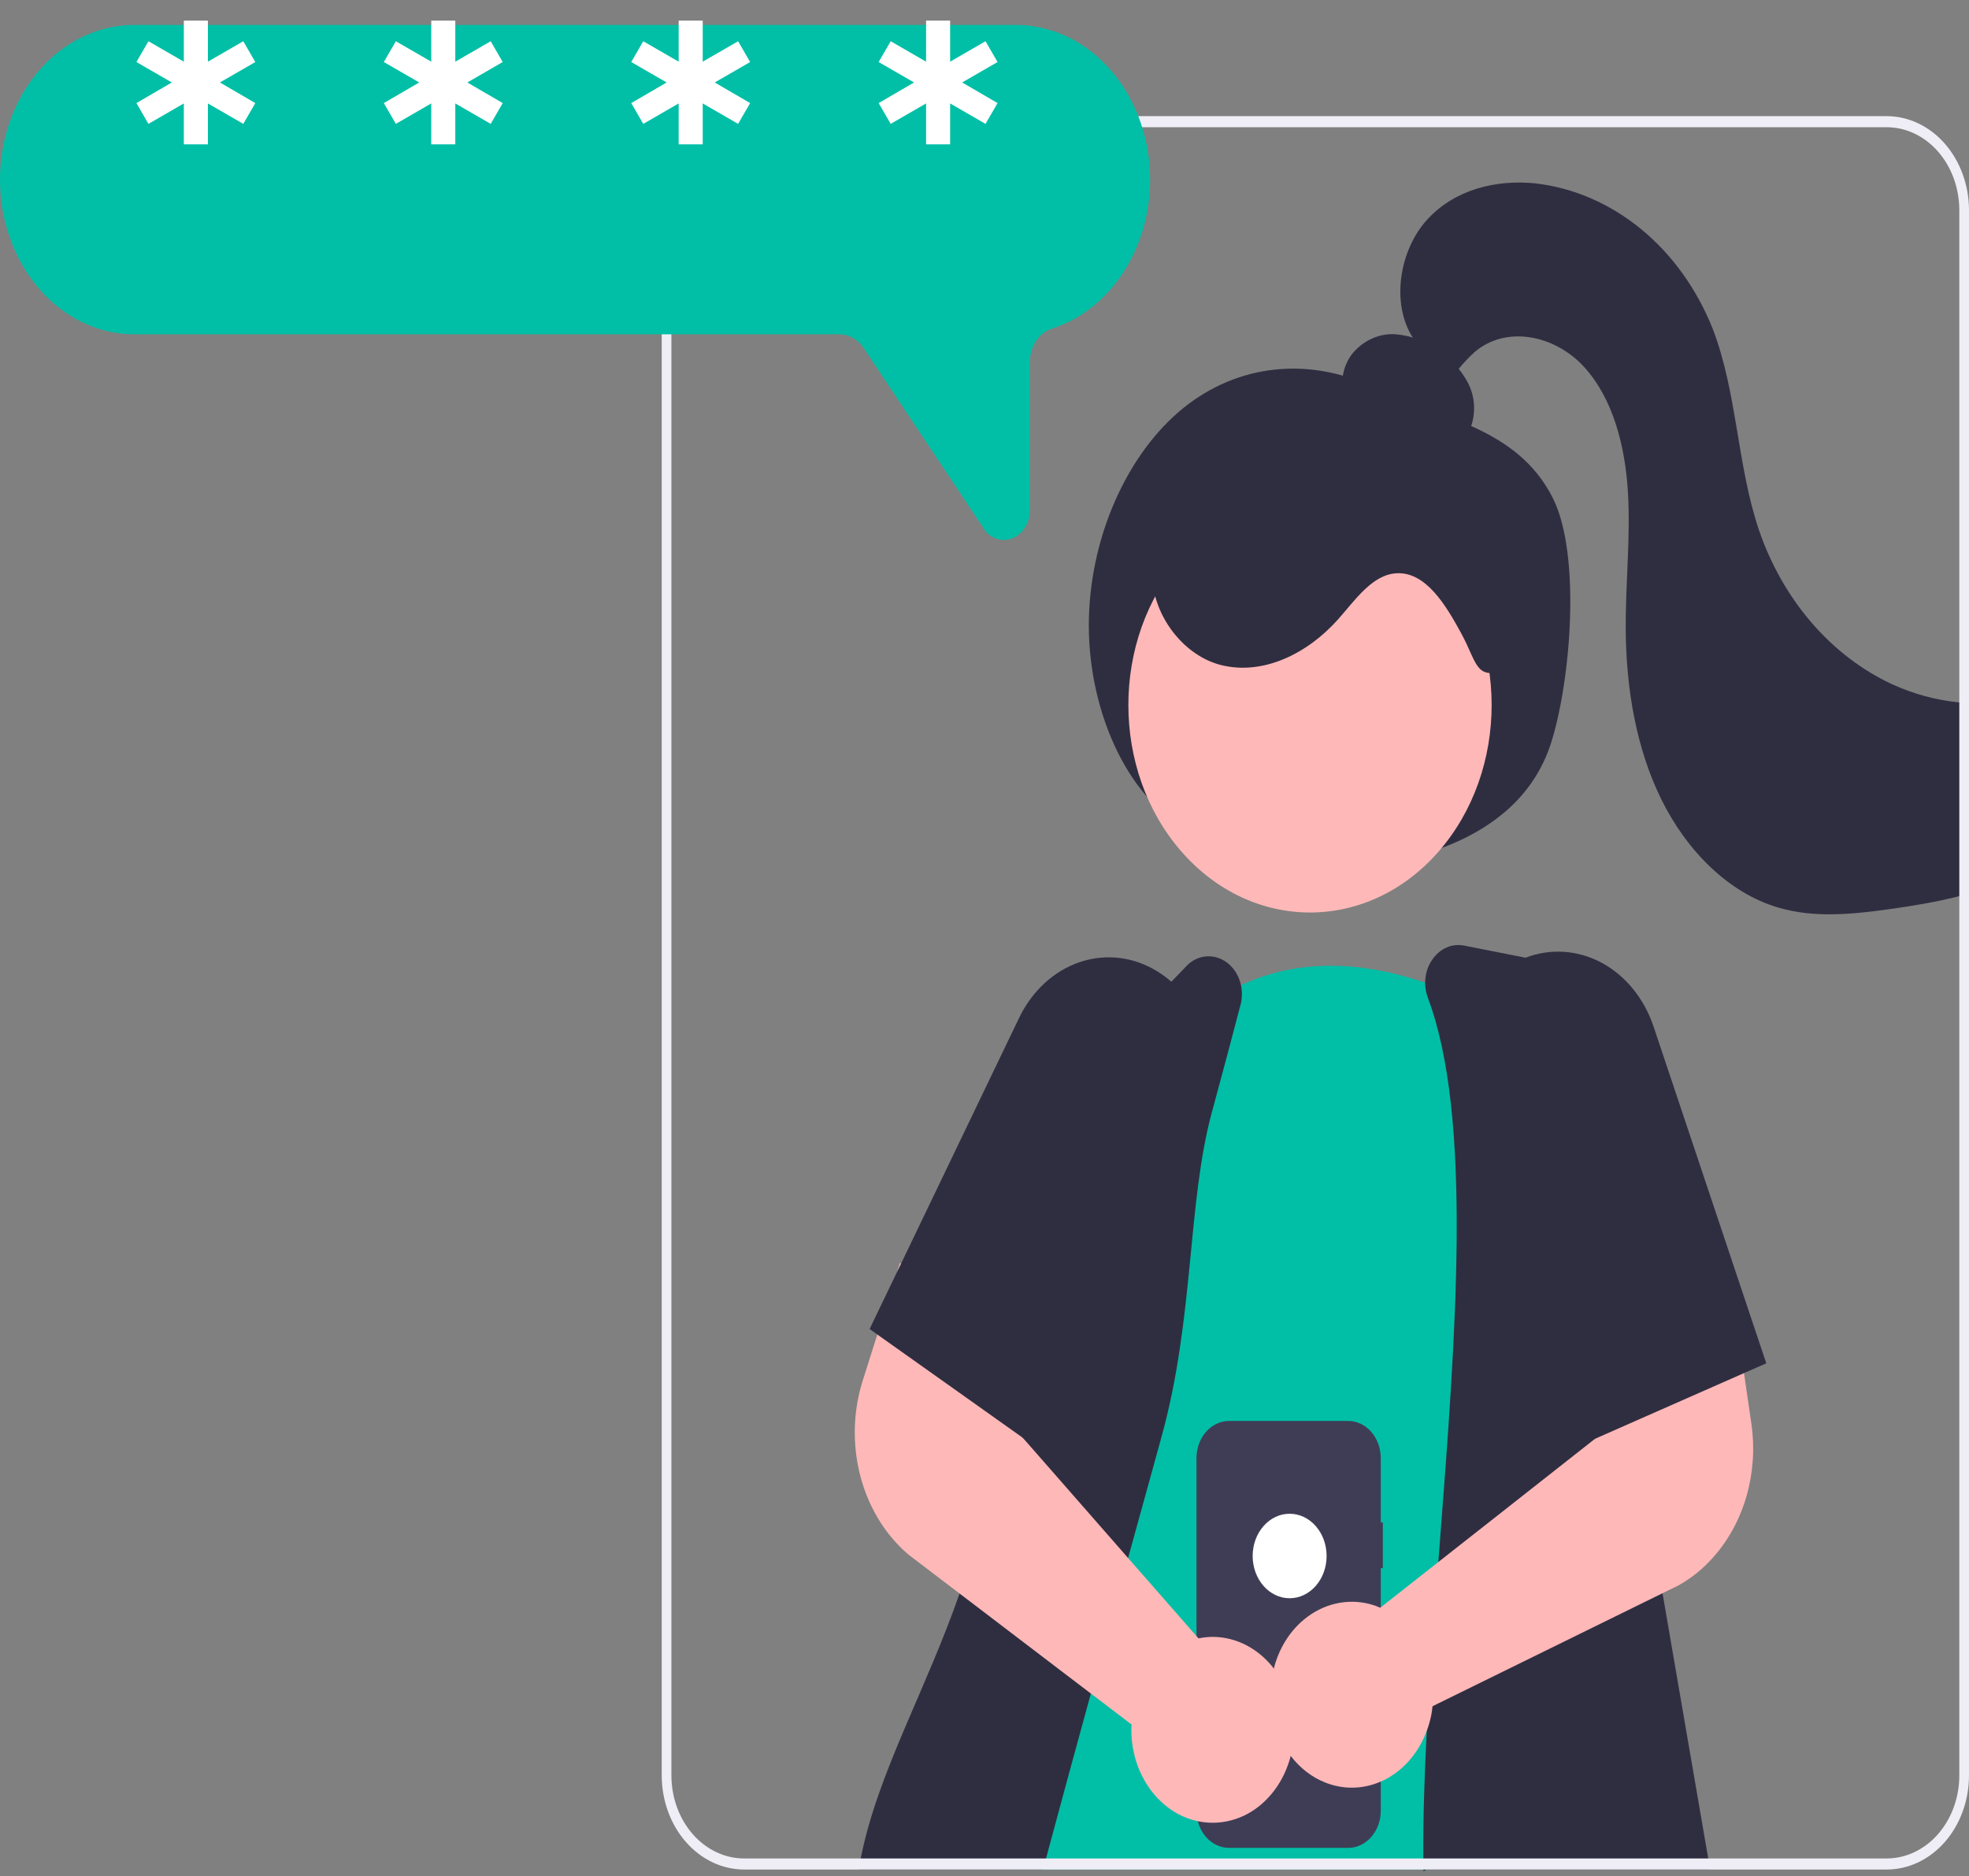 <svg width="191" height="182" viewBox="0 0 191 182" fill="none" xmlns="http://www.w3.org/2000/svg">
<rect x="0" y="0" width="191" height="182" fill="#808080" stroke="none"/>
<path d="M115.052 80.355C109.234 77.302 105.41 68.572 105.628 59.963C105.846 51.354 109.811 43.302 115.281 39.197C120.751 35.091 127.503 34.781 133.373 37.635C139.243 40.49 147.125 41.267 150.653 48.362C153.364 53.815 152.388 65.979 150.468 72.042C148.809 77.282 144.751 80.234 140.795 81.887C136.416 83.699 131.747 84.416 127.105 83.989C122.462 83.562 117.954 82 113.885 79.41L115.052 80.355Z" fill="#2F2E41"/>
<path d="M139.534 82.623C146.415 74.762 146.415 62.017 139.534 54.156C132.653 46.294 121.497 46.294 114.616 54.156C107.735 62.017 107.735 74.762 114.616 82.623C121.497 90.484 132.653 90.484 139.534 82.623Z" fill="#FFB8B8"/>
<path d="M145.868 174.045C144.034 176.38 141.977 178.473 139.735 180.285C139.279 180.655 138.814 181.015 138.34 181.358C138.255 181.428 138.171 181.487 138.086 181.546C138.081 181.482 138.081 181.423 138.081 181.358H97.719C97.637 181.282 97.56 181.199 97.488 181.111C97.235 180.854 96.986 180.569 96.746 180.285C95.165 178.437 93.83 176.335 92.782 174.045L97.714 158.114L99.611 151.971L102.368 143.075L105.336 133.476C105.078 132.588 104.868 131.683 104.707 130.766V130.761C101.894 114.46 115.739 98.642 115.739 98.642C115.847 98.546 115.955 98.454 116.064 98.368C117.398 97.242 118.847 96.305 120.38 95.578C126.87 92.504 133.666 93.743 138.241 95.332C139.831 95.877 141.385 96.551 142.891 97.349C143.426 97.639 143.717 97.821 143.717 97.821L144.173 113.575L144.793 135.112L145.126 147.126L145.544 162.284L145.723 168.846L145.868 174.045Z" fill="#00BFA6"/>
<path d="M165.704 180.283L161.271 154.555L160.651 150.96L163.647 135.636L162.243 127.485L157.006 97.089C156.877 96.357 156.558 95.687 156.091 95.165C155.623 94.643 155.029 94.295 154.385 94.165L147.979 92.904L142.029 91.729C141.455 91.612 140.865 91.676 140.321 91.914C139.777 92.152 139.3 92.556 138.943 93.081C138.493 93.718 138.246 94.511 138.243 95.329C138.244 95.835 138.335 96.335 138.511 96.799C142.855 108.373 141.23 129.406 139.661 149.742C139.614 150.337 139.568 150.933 139.525 151.529C139.196 155.757 138.886 159.92 138.633 163.939C138.548 165.275 138.473 166.601 138.403 167.904C138.173 172.251 138.041 176.409 138.069 180.283C138.069 180.642 138.074 181.002 138.083 181.356C138.083 181.42 138.083 181.479 138.088 181.544C138.173 181.485 138.257 181.426 138.342 181.356H165.887L165.704 180.283Z" fill="#2F2E41"/>
<path d="M120.381 95.576C120.252 94.978 119.994 94.427 119.631 93.973C119.267 93.518 118.811 93.174 118.302 92.972C117.793 92.77 117.248 92.716 116.716 92.816C116.184 92.915 115.683 93.165 115.257 93.543L113.627 95.233L101.261 108.094C100.911 108.455 100.635 108.901 100.453 109.398C99.302 112.547 97.156 118.476 94.62 125.859C93.723 128.478 92.774 131.284 91.802 134.208C90.182 139.086 95.602 146.555 93.977 151.845C93.695 152.773 93.396 153.685 93.079 154.582C89.787 164.052 85.109 172.052 83.494 180.283C83.423 180.642 83.353 181.002 83.287 181.356H101.176C101.2 181.275 101.223 181.195 101.247 181.109C101.317 180.835 101.393 180.562 101.468 180.283C102.787 175.362 104.262 169.959 105.817 164.283C106.033 163.499 106.249 162.71 106.465 161.916C107.118 159.539 107.782 157.127 108.456 154.678C108.55 154.324 108.649 153.97 108.747 153.616C108.973 152.789 109.2 151.963 109.428 151.137C109.729 150.053 110.03 148.966 110.33 147.875C111.11 145.042 111.894 142.192 112.679 139.359C115.858 127.829 115.163 116.738 117.558 107.885C117.596 107.756 117.629 107.633 117.662 107.509C118.69 103.7 119.597 100.319 120.329 97.502C120.496 96.877 120.514 96.212 120.381 95.576Z" fill="#2F2E41"/>
<path d="M139.603 43.335C140.237 43.441 140.885 43.305 141.444 42.948C142.004 42.591 142.445 42.033 142.7 41.36C142.935 40.679 143.03 39.945 142.978 39.215C142.927 38.486 142.729 37.779 142.402 37.15C141.734 35.896 140.803 34.852 139.693 34.114C138.414 33.138 136.936 32.557 135.402 32.428C134.636 32.37 133.869 32.502 133.152 32.813C132.435 33.124 131.784 33.607 131.245 34.23C130.719 34.869 130.372 35.672 130.247 36.538C130.123 37.403 130.228 38.291 130.548 39.088C131.192 40.508 132.544 41.304 133.861 41.844C136.474 42.913 139.258 43.331 142.024 43.069L139.603 43.335Z" fill="#2F2E41"/>
<path d="M145.87 65.039C143.124 65.953 143.274 64.262 141.768 61.485C140.263 58.707 138.306 55.439 135.451 55.612C133.111 55.755 131.481 58.184 129.813 60.064C126.84 63.416 122.524 65.538 118.445 64.515C114.365 63.492 111.001 58.684 111.898 54.023C112.4 51.412 114.09 49.241 116.116 47.904C118.142 46.566 120.481 45.977 122.806 45.669C127.984 44.99 133.229 45.616 138.172 47.506C141.584 48.813 145.014 50.929 146.712 54.554C148.41 58.178 149.896 63.424 146.587 65.039H145.87Z" fill="#2F2E41"/>
<path d="M191 68.218V86.681C190.685 86.772 190.375 86.858 190.061 86.933C187.797 87.507 185.491 87.888 183.199 88.205C179.643 88.699 175.994 89.064 172.528 88.049C167.681 86.633 163.623 82.544 161.162 77.56C158.706 72.58 157.738 66.775 157.701 61.055C157.672 56.602 158.18 52.143 157.912 47.7C157.64 43.257 156.47 38.659 153.652 35.585C150.834 32.505 146.072 31.496 142.981 34.206C142.457 34.69 141.963 35.215 141.502 35.778C140.905 36.541 140.202 37.186 139.421 37.688C138.022 38.493 135.81 37.865 135.716 36.078L137.181 32.95C137.134 32.88 137.082 32.805 137.035 32.735C134.889 29.355 135.786 24.209 138.44 21.307C141.15 18.334 145.184 17.411 148.923 17.787C152.63 18.213 156.175 19.746 159.2 22.231C162.225 24.716 164.625 28.067 166.159 31.947C168.526 38.123 168.503 45.189 170.645 51.477C171.798 54.819 173.532 57.859 175.74 60.416C177.948 62.973 180.586 64.993 183.495 66.356C185.594 67.319 187.807 67.921 190.061 68.143C190.375 68.175 190.685 68.197 191 68.218Z" fill="#2F2E41"/>
<path d="M134.139 147.684H133.939V141.451C133.939 140.494 133.607 139.576 133.014 138.899C132.422 138.223 131.619 137.843 130.781 137.843H119.221C118.806 137.843 118.395 137.936 118.012 138.117C117.629 138.299 117.281 138.564 116.988 138.899C116.694 139.234 116.462 139.632 116.303 140.07C116.144 140.508 116.063 140.977 116.063 141.451V175.649C116.063 176.606 116.395 177.524 116.988 178.201C117.58 178.877 118.383 179.257 119.221 179.257H130.781C131.196 179.257 131.607 179.164 131.99 178.983C132.373 178.801 132.721 178.536 133.014 178.201C133.308 177.866 133.54 177.468 133.699 177.03C133.858 176.592 133.939 176.123 133.939 175.649V152.122H134.139V147.684Z" fill="#3F3D56"/>
<path d="M125.099 155.04C127.08 155.04 128.686 153.205 128.686 150.942C128.686 148.679 127.08 146.844 125.099 146.844C123.118 146.844 121.512 148.679 121.512 150.942C121.512 153.205 123.118 155.04 125.099 155.04Z" fill="white"/>
<path d="M123.566 161.864C123.481 161.746 123.388 161.633 123.294 161.521C122.519 160.613 121.586 159.902 120.555 159.432C119.524 158.963 118.419 158.745 117.31 158.795C116.957 158.816 116.606 158.862 116.258 158.934L116.061 158.709L114.032 156.391L109.429 151.138L106.574 147.876L102.37 143.074L99.214 139.473L97.988 138.073L100.153 128.388L94.621 125.861L87.411 122.572L87.299 122.518L87.031 123.355L85.105 129.456L83.668 133.99C82.832 136.668 82.689 139.566 83.258 142.334C83.827 145.103 85.083 147.625 86.876 149.598C87.285 150.048 87.719 150.465 88.177 150.848L93.08 154.583L94.691 155.806L97.716 158.113L102.708 161.918L105.817 164.284L109.763 167.289C109.744 167.583 109.739 167.879 109.748 168.174C109.795 169.441 110.074 170.683 110.568 171.818C111.063 172.953 111.761 173.957 112.618 174.763C113.644 175.739 114.874 176.395 116.188 176.668H116.192C117.838 177.015 119.537 176.759 121.049 175.938C122.045 175.388 122.93 174.605 123.646 173.64C124.362 172.675 124.893 171.55 125.205 170.336C125.367 169.725 125.468 169.095 125.506 168.458C125.585 167.267 125.454 166.069 125.12 164.937C124.787 163.804 124.259 162.759 123.566 161.864Z" fill="#FFB8B8"/>
<path d="M169.897 138.157L169.173 133.199L168.14 126.133L162.241 127.485L154.572 129.245L155.168 139.219L154.727 139.568L145.127 147.123L139.524 151.528L133.939 155.922L133.935 155.928L133.892 155.96C133.564 155.814 133.226 155.695 132.883 155.606C131.8 155.326 130.678 155.309 129.59 155.557C128.502 155.804 127.471 156.311 126.566 157.044C125.72 157.725 125.002 158.592 124.452 159.593C124.063 160.297 123.764 161.061 123.564 161.862C123.435 162.369 123.344 162.888 123.292 163.413C123.172 164.655 123.281 165.912 123.61 167.104C123.939 168.295 124.482 169.396 125.204 170.334C126.095 171.508 127.24 172.394 128.524 172.905C130.278 173.614 132.197 173.586 133.935 172.824H133.939C134.294 172.673 134.638 172.49 134.968 172.277C136.508 171.298 137.716 169.759 138.401 167.904C138.586 167.416 138.73 166.909 138.833 166.391C138.888 166.102 138.931 165.81 138.96 165.516L140.806 164.609L145.545 162.281L161.269 154.554L162.791 153.808C164.089 153.093 165.271 152.13 166.285 150.959C167.731 149.304 168.813 147.281 169.441 145.055C170.069 142.829 170.225 140.465 169.897 138.157Z" fill="#FFB8B8"/>
<path d="M117.149 101.335C116.913 100.292 116.547 99.293 116.064 98.367C115.434 97.155 114.606 96.092 113.627 95.234C113.214 94.873 112.777 94.548 112.321 94.263C110.015 92.818 107.302 92.479 104.777 93.319C102.252 94.159 100.122 96.11 98.856 98.743L87.41 122.572L87.03 123.355L84.357 128.924L85.104 129.456L91.802 134.21L99.213 139.473L99.734 139.843L104.708 130.765V130.76L115.961 110.204C116.394 109.416 116.741 108.571 116.994 107.687C117.027 107.564 117.06 107.435 117.093 107.312C117.584 105.362 117.603 103.296 117.149 101.335Z" fill="#2F2E41"/>
<path d="M160.407 99.596C159.491 96.865 157.686 94.644 155.371 93.397C153.055 92.15 150.407 91.974 147.98 92.905C147.675 93.023 147.374 93.157 147.078 93.307C145.377 94.175 143.926 95.576 142.894 97.347C142.477 98.056 142.133 98.818 141.87 99.617C141.404 101.008 141.185 102.49 141.223 103.978C141.262 105.466 141.558 106.931 142.095 108.288L144.176 113.573L154.447 139.693L154.729 139.569L163.648 135.636L169.176 133.2L171.336 132.251L160.407 99.596Z" fill="#2F2E41"/>
<path d="M183.015 11.267H72.174C70.058 11.271 68.029 12.233 66.532 13.943C65.035 15.652 64.193 17.971 64.19 20.389V172.235C64.193 174.653 65.035 176.971 66.532 178.681C68.029 180.391 70.058 181.353 72.174 181.357H183.015C185.132 181.354 187.162 180.392 188.658 178.682C190.155 176.972 190.997 174.653 190.999 172.235V20.389C190.997 17.97 190.155 15.652 188.658 13.941C187.162 12.231 185.132 11.27 183.015 11.267ZM190.06 172.235C190.058 174.369 189.315 176.414 187.994 177.923C186.673 179.432 184.883 180.281 183.015 180.283H72.174C70.307 180.281 68.516 179.432 67.195 177.923C65.875 176.414 65.132 174.369 65.129 172.235V20.389C65.132 18.255 65.875 16.209 67.195 14.7C68.516 13.192 70.307 12.343 72.174 12.34H183.015C184.883 12.343 186.673 13.192 187.994 14.7C189.315 16.209 190.058 18.255 190.06 20.389V172.235Z" fill="#EFEEF6"/>
<path d="M97.361 52.38C97.031 52.378 96.704 52.302 96.4 52.154C96.097 52.006 95.821 51.791 95.59 51.519L83.773 33.747C83.5 33.339 83.149 33.008 82.748 32.78C82.347 32.552 81.906 32.432 81.459 32.431H13.022C9.569 32.431 6.256 30.85 3.814 28.035C1.372 25.221 -6.18582e-06 21.404 0 17.424C6.18586e-06 13.444 1.372 9.627 3.814 6.812C6.256 3.998 9.569 2.417 13.022 2.417H98.543C101.693 2.417 104.737 3.733 107.109 6.121C109.482 8.51 111.023 11.808 111.447 15.406C111.871 19.003 111.148 22.656 109.414 25.686C107.679 28.717 105.05 30.921 102.014 31.888C101.405 32.087 100.869 32.51 100.488 33.093C100.107 33.675 99.902 34.386 99.903 35.115V49.46C99.909 50.038 99.763 50.603 99.484 51.083C99.206 51.563 98.808 51.935 98.344 52.151C98.032 52.301 97.698 52.378 97.361 52.38Z" fill="#00BFA6"/>
<mask id="mask0_1_454" style="mask-type:alpha" maskUnits="userSpaceOnUse" x="11" y="0" width="16" height="16">
<rect x="11" width="16" height="16" fill="#D9D9D9"/>
</mask>
<g mask="url(#mask0_1_454)">
<path d="M17.833 14V10.033L14.399 12.017L13.233 10L16.666 8L13.233 6.017L14.399 4L17.833 5.983V2H20.166V5.983L23.599 4L24.766 6.017L21.333 8L24.766 10L23.599 12.017L20.166 10.033V14H17.833Z" fill="white"/>
</g>
<mask id="mask1_1_454" style="mask-type:alpha" maskUnits="userSpaceOnUse" x="35" y="0" width="16" height="16">
<rect x="35" width="16" height="16" fill="#D9D9D9"/>
</mask>
<g mask="url(#mask1_1_454)">
<path d="M41.833 14V10.033L38.399 12.017L37.233 10L40.666 8L37.233 6.017L38.399 4L41.833 5.983V2H44.166V5.983L47.599 4L48.766 6.017L45.333 8L48.766 10L47.599 12.017L44.166 10.033V14H41.833Z" fill="white"/>
</g>
<mask id="mask2_1_454" style="mask-type:alpha" maskUnits="userSpaceOnUse" x="59" y="0" width="16" height="16">
<rect x="59" width="16" height="16" fill="#D9D9D9"/>
</mask>
<g mask="url(#mask2_1_454)">
<path d="M65.833 14V10.033L62.399 12.017L61.233 10L64.666 8L61.233 6.017L62.399 4L65.833 5.983V2H68.166V5.983L71.599 4L72.766 6.017L69.333 8L72.766 10L71.599 12.017L68.166 10.033V14H65.833Z" fill="white"/>
</g>
<mask id="mask3_1_454" style="mask-type:alpha" maskUnits="userSpaceOnUse" x="83" y="0" width="16" height="16">
<rect x="83" width="16" height="16" fill="#D9D9D9"/>
</mask>
<g mask="url(#mask3_1_454)">
<path d="M89.833 14V10.033L86.399 12.017L85.233 10L88.666 8L85.233 6.017L86.399 4L89.833 5.983V2H92.166V5.983L95.599 4L96.766 6.017L93.333 8L96.766 10L95.599 12.017L92.166 10.033V14H89.833Z" fill="white"/>
</g>
</svg>
